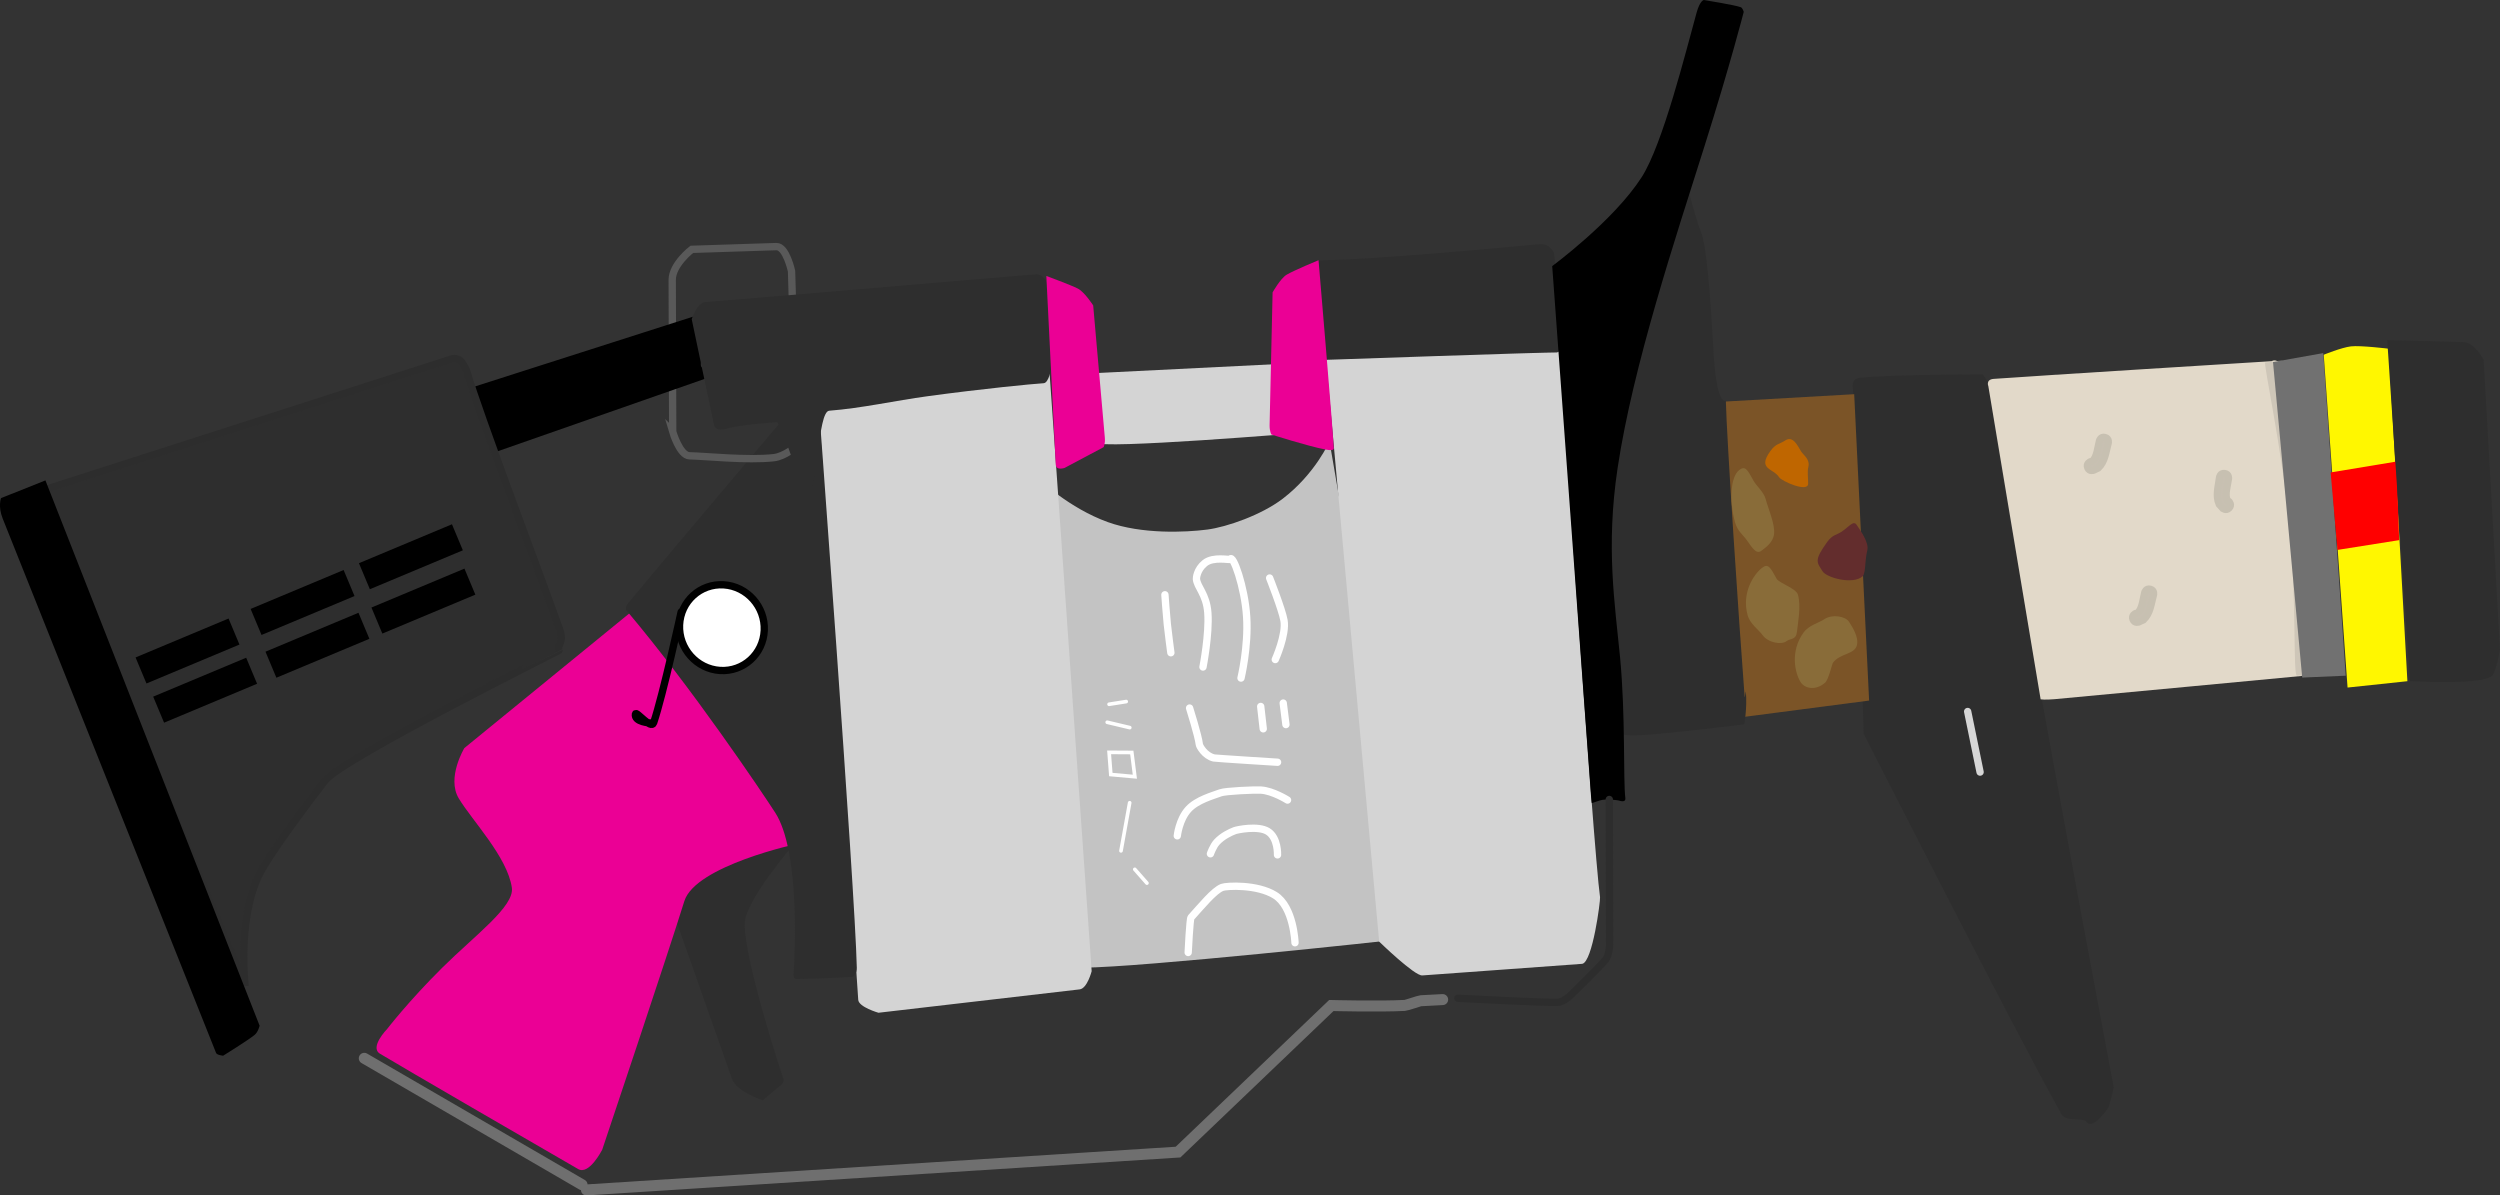 <svg version="1.1" xmlns="http://www.w3.org/2000/svg" xmlns:xlink="http://www.w3.org/1999/xlink" width="341.019" height="163.066" viewBox="0,0,341.019,163.066"><rect x="0" y="0" width="341.019" height="163.066" fill="#333333" stroke="none"/><g transform="translate(-90.981,-107.851)"><g data-paper-data="{&quot;isPaintingLayer&quot;:true}" fill-rule="nonzero" stroke-linejoin="miter" stroke-miterlimit="10" stroke-dasharray="" stroke-dashoffset="0" style="mix-blend-mode: normal"><path d="M378.644,258.836c0,0 -2.211,3.392 -3.096,1.985c-0.302,-0.48 -2.791,0.04 -3.329,-0.917c-6.373,-11.339 -27.022,-51.975 -27.022,-51.975c0,0 -1.265,-45.622 -1.482,-47.181c-0.023,-0.163 -0.197,-1.212 0.912,-1.351c3.641,-0.457 16.828,-0.478 16.828,-0.478c0,0 0.872,1.237 0.892,1.524c0.681,9.691 16.939,95.549 16.966,95.761z" data-paper-data="{&quot;index&quot;:null}" fill="#2e2e2e" stroke="none" stroke-width="0" stroke-linecap="butt"/><path d="M328.966,205.629l-2.84,-42.993l17.781,-1.013l2.036,41.79z" fill="#7b5427" stroke="none" stroke-width="0" stroke-linecap="butt"/><path d="M326.399,162.509c0.112,5.061 1.789,30.288 2.564,40.402c0.022,0.287 0.153,-0.956 0.173,-0.692c0.18,2.339 -0.227,4.431 -0.227,4.431c0,0 -11.332,1.437 -15.001,1.517c-1.117,0.024 -1.943,-0.158 -1.944,-0.323c-0.013,-1.574 -1.997,-31.603 -1.997,-31.603l10.546,-45.616c0,0 1.585,6.652 2.487,8.856c0.775,1.893 1.278,8.368 1.706,16.154c0.427,7.785 1.693,6.874 1.693,6.874z" fill="#2e2e2e" stroke="none" stroke-width="0" stroke-linecap="butt"/><path d="M232.731,173.231c0,0 4.097,3.943 9.369,5.841c4.623,1.665 10.57,1.406 13.561,1.016c2.675,-0.349 7.387,-1.987 10.29,-4.205c4.453,-3.402 6.383,-7.822 6.383,-7.822c0,0 11.736,67.676 10.699,67.797c-3.358,0.39 -35.997,3.918 -44.38,3.995c-0.171,0.002 -5.921,-66.621 -5.921,-66.621z" fill="#c3c3c3" stroke="#000000" stroke-width="0" stroke-linecap="butt"/><path d="M284.99,240.907c-1.04,0.094 -5.88,-4.612 -5.88,-4.612l-7.305,-79.885l31.971,-0.573c0,0 4.513,67.605 5.463,74.406c0.064,0.459 -1.015,8.834 -2.429,9.08c-0.243,0.042 -20.729,1.485 -21.82,1.584z" data-paper-data="{&quot;index&quot;:null}" fill="#d4d4d4" stroke="none" stroke-width="0" stroke-linecap="butt"/><path d="M240.551,168.219c-0.458,-6.851 0.35,-9.497 0.35,-9.497l27.3,-1.358l0.905,9.489c0,0 -28.489,2.359 -28.556,1.366z" fill="#d4d4d4" stroke="none" stroke-width="0" stroke-linecap="butt"/><path d="M210.813,245.999c0,0 -2.696,-0.77 -2.763,-1.763c-0.458,-6.851 -5.429,-81.164 -5.429,-81.164l31.415,-5.964l5.857,83.216c0,0 -0.602,2.366 -1.639,2.486c-3.868,0.449 -27.442,3.188 -27.442,3.188z" fill="#d4d4d4" stroke="none" stroke-width="0" stroke-linecap="butt"/><path d="M195.044,257.941c0,0 -3.588,-1.145 -4.214,-2.922c-1.809,-5.128 -10.547,-29.902 -10.547,-29.902l19.032,-2.171c0,0 -6.674,7.706 -6.749,10.863c-0.116,4.904 5.168,20.934 5.243,21.123c0.277,0.704 -0.527,1.097 -0.527,1.097z" fill="#2e2e2e" stroke="none" stroke-width="0" stroke-linecap="butt"/><path d="M173.132,264.67c0,0 -1.778,3.52 -3.282,2.652c-6.2,-3.58 -23.549,-13.635 -27.039,-15.737c-1.456,-0.877 0.975,-3.369 0.975,-3.369c0,0 2.901,-3.776 7.501,-8.341c4.465,-4.431 9.893,-8.386 9.515,-10.94c-0.622,-4.206 -5.396,-9.113 -7.24,-12.173c-1.691,-2.806 0.76,-6.869 0.76,-6.869l23.972,-19.568l21.479,32.615c0,0 -13.942,2.987 -15.445,7.84c-2.162,6.981 -11.196,33.89 -11.196,33.89z" fill="#eb0095" stroke="none" stroke-width="0" stroke-linecap="butt"/><path d="M196.732,218.713c-1.709,-2.649 -11.294,-16.955 -20.358,-27.671c-0.009,-0.01 -0.109,-0.436 0.314,-0.951c4.038,-4.905 25.724,-30.527 25.724,-30.527c0,0 5.228,69.894 5.443,80.279c0.017,0.83 -0.493,1.253 -0.545,1.257c-4.309,0.27 -7.482,0.288 -7.482,0.288c0,0 -0.648,0.155 -0.599,-0.581c0.26,-3.865 0.744,-17.07 -2.497,-22.094z" fill="#2e2e2e" stroke="none" stroke-width="0" stroke-linecap="butt"/><path d="M182.743,166.741c0,0 -0.041,-16.28 -0.067,-20.7c-0.013,-2.123 2.67,-4.178 2.67,-4.178c0,0 8.932,-0.29 11.54,-0.375c1.338,-0.043 2.069,3.355 2.069,3.355l0.686,23.85c0,0 -1.575,1.418 -3.108,1.589c-3.609,0.403 -9.431,-0.221 -11.491,-0.255c-1.345,-0.022 -2.299,-3.286 -2.299,-3.286z" fill="none" stroke="#595959" stroke-width="1" stroke-linecap="butt"/><path d="M156.152,170.357l-4.088,-8.605l37.423,-11.977c0,0 -3.165,6.518 -2.897,7.961c0.118,0.637 2.785,1.001 2.785,1.001z" fill="#000000" stroke="none" stroke-width="0" stroke-linecap="butt"/><path d="M124.422,242.344l-28.009,-67.487l56.299,-18.082c0,0 0.803,-0.14 1.239,0.46c0.299,0.411 0.595,0.908 0.745,1.416c1.773,6.001 9.489,26.292 12.633,35.072c0.638,1.782 -0.405,2.091 -0.1,2.86c0.021,0.052 -29.609,14.749 -31.929,17.771c-2.844,3.705 -6.466,8.554 -8.456,11.878c-3.614,6.034 -2.422,16.113 -2.422,16.113z" fill="#2e2e2e" stroke="#2d2d2d" stroke-width="1" stroke-linecap="butt"/><path d="M121.419,251.858c0,0 -0.845,-0.081 -0.96,-0.37c-0.104,-0.26 -0.343,-0.86 -0.699,-1.751c-4.108,-10.287 -23.701,-59.354 -28.416,-71.161c-0.654,-1.639 -0.225,-2.778 -0.225,-2.778l6.058,-2.417l29.217,74.383c0,0 -0.194,0.856 -0.676,1.252c-0.899,0.74 -4.299,2.842 -4.299,2.842z" fill="#000000" stroke="none" stroke-width="0" stroke-linecap="butt"/><path d="M113.363,206.43l-1.487,-3.552l12.686,-5.309l1.487,3.552z" fill="#000000" stroke="none" stroke-width="0" stroke-linecap="butt"/><path d="M110.959,201.083l-1.487,-3.552l12.686,-5.309l1.487,3.552z" fill="#000000" stroke="none" stroke-width="0" stroke-linecap="butt"/><path d="M128.681,200.298l-1.487,-3.552l12.686,-5.309l1.487,3.552z" fill="#000000" stroke="none" stroke-width="0" stroke-linecap="butt"/><path d="M126.654,194.465l-1.487,-3.552l12.686,-5.309l1.487,3.552z" fill="#000000" stroke="none" stroke-width="0" stroke-linecap="butt"/><path d="M143.136,194.275l-1.487,-3.552l12.686,-5.309l1.487,3.552z" fill="#000000" stroke="none" stroke-width="0" stroke-linecap="butt"/><path d="M141.432,188.226l-1.487,-3.552l12.686,-5.309l1.487,3.552z" fill="#000000" stroke="none" stroke-width="0" stroke-linecap="butt"/><path d="M188.39,165.85c-0.463,-2.109 -3.055,-14.461 -3.055,-14.461c0,0 0.728,-2.249 1.818,-2.333c7.987,-0.613 40.209,-3.406 45.054,-3.778c1.142,-0.088 1.53,1.065 1.53,1.065l0.642,11.74c0,0 -0.325,1.996 -1.03,2.04c-1.571,0.099 -8.314,0.749 -15.853,1.777c-4.446,0.606 -8.976,1.633 -13.407,1.976c-1.612,0.124 -1.497,11.167 -2.978,11.27c-0.722,0.051 -3.508,-9.751 -4.184,-9.704c-5.392,0.378 -6.919,0.901 -6.919,0.901c0,0 -1.414,0.425 -1.615,-0.492z" fill="#2e2e2e" stroke="none" stroke-width="0" stroke-linecap="butt"/><path d="M236.204,171.676c0,0 -1.172,0.417 -1.212,-0.46c-0.157,-3.401 -1.282,-25.721 -1.282,-25.721c0,0 3.294,1.21 4.31,1.727c0.901,0.458 2.08,2.289 2.08,2.289c0,0 1.358,15.31 1.589,18.048c0.071,0.84 -0.164,1.286 -0.164,1.286z" fill="#eb0095" stroke="none" stroke-width="0" stroke-linecap="butt"/><path d="M195.231,193.839c-0.141,3.226 -2.842,5.674 -6.033,5.469c-3.191,-0.206 -5.663,-2.987 -5.522,-6.213c0.141,-3.226 2.842,-5.674 6.033,-5.469c3.191,0.206 5.663,2.987 5.522,6.213z" fill="#ffffff" stroke="#000000" stroke-width="1" stroke-linecap="butt"/><path d="M183.894,191.331c0,0 -2.463,11.298 -3.755,15.118c-0.333,0.984 -2.388,-1.691 -2.478,-1.201c-0.207,1.124 2.046,1.223 2.046,1.223" fill="none" stroke="#000000" stroke-width="1" stroke-linecap="round"/><path d="M170.38,269.459l-29.706,-17.246" fill="none" stroke="#6f6f6f" stroke-width="1.5" stroke-linecap="round"/><path d="M287.769,244.201c0,0 -1.644,0.088 -2.971,0.159c-0.216,0.012 -1.919,0.622 -2.214,0.638c-3.385,0.181 -9.998,0.014 -9.998,0.014l-20.911,19.994l-80.699,5.161" fill="none" stroke="#6f6f6f" stroke-width="1.5" stroke-linecap="round"/><path d="M250.696,196.892c0,0 -0.363,-2.701 -0.488,-3.917c-0.143,-1.396 -0.323,-3.994 -0.323,-3.994" fill="none" stroke="#ffffff" stroke-width="1" stroke-linecap="round"/><path d="M264.168,186.696c0,0 1.684,4.25 1.958,5.777c0.347,1.94 -1.188,5.344 -1.188,5.344" fill="none" stroke="#ffffff" stroke-width="1" stroke-linecap="round"/><path d="M255.078,198.837c0,0 0.877,-4.505 0.662,-7.399c-0.191,-2.566 -1.469,-3.478 -1.557,-4.629c-0.007,-0.094 0.049,-1.27 1.156,-2.154c1.166,-0.93 3.39,-0.379 3.448,-0.512c0.347,-0.801 1.996,3.755 2.25,7.872c0.252,4.076 -0.775,8.329 -0.775,8.329" fill="none" stroke="#ffffff" stroke-width="1" stroke-linecap="round"/><path d="M242.265,203.919l2.339,-0.37" fill="none" stroke="#ffffff" stroke-width="0.5" stroke-linecap="round"/><path d="M245.089,207.103l-3.074,-0.73" fill="none" stroke="#ffffff" stroke-width="0.5" stroke-linecap="round"/><path d="M242.505,213.504l-0.233,-3.027l3.096,0.019l0.416,3.302z" fill="none" stroke="#ffffff" stroke-width="0.5" stroke-linecap="round"/><path d="M245.078,217.354l-1.185,6.56" fill="none" stroke="#ffffff" stroke-width="0.5" stroke-linecap="round"/><path d="M245.776,226.434l1.653,1.879" fill="none" stroke="#ffffff" stroke-width="0.5" stroke-linecap="round"/><path d="M262.95,204.217l0.347,3.05" fill="none" stroke="#ffffff" stroke-width="1" stroke-linecap="round"/><path d="M266.022,203.755l0.37,2.935" fill="none" stroke="#ffffff" stroke-width="1" stroke-linecap="round"/><path d="M265.252,211.827c0,0 -8.467,-0.53 -8.685,-0.583c-1.269,-0.307 -1.965,-1.63 -1.987,-1.839c-0.124,-1.146 -1.33,-4.972 -1.33,-4.972" fill="none" stroke="#ffffff" stroke-width="1" stroke-linecap="round"/><path d="M251.573,221.864c0,0 0.235,-2.214 1.508,-3.614c1.171,-1.288 3.363,-1.868 4.38,-2.252c0.672,-0.254 4.623,-0.425 5.529,-0.373c1.61,0.093 3.62,1.36 3.62,1.36" fill="none" stroke="#ffffff" stroke-width="1" stroke-linecap="round"/><path d="M256.093,224.313c0,0 0.359,-1.029 0.858,-1.577c0.763,-0.838 1.85,-1.348 2.465,-1.58c0.326,-0.123 3.175,-0.725 4.511,0.106c1.417,0.881 1.316,3.201 1.316,3.201" fill="none" stroke="#ffffff" stroke-width="1" stroke-linecap="round"/><path d="M253.058,237.777c0,0 0.221,-4.586 0.388,-4.769c1.387,-1.524 3.133,-3.688 4.251,-4.11c0.593,-0.224 4.764,-0.446 7.194,1.065c2.576,1.601 2.737,6.485 2.737,6.485" fill="none" stroke="#ffffff" stroke-width="1" stroke-linecap="round"/><path d="M270.232,143.357c6.476,0.059 24.322,-1.607 30.728,-2.195c1.518,-0.139 2.01,1.242 2.01,1.242c0,0 0.837,7.921 0.803,11.591c-0.01,1.118 -0.218,1.937 -0.383,1.933c-1.573,-0.036 -31.649,1.011 -31.649,1.011c0,0 -2.603,-13.593 -1.509,-13.583z" fill="#2e2e2e" stroke="none" stroke-width="0" stroke-linecap="butt"/><path d="M264.41,167.121c0,0 -0.263,-0.43 -0.247,-1.273c0.052,-2.747 0.411,-18.113 0.411,-18.113c0,0 1.058,-1.903 1.927,-2.419c0.98,-0.582 4.339,-1.973 4.339,-1.973c0,0 2.019,23.738 2.049,25.296c0.006,0.32 0.33,0.806 -1.1,0.531c-2.497,-0.48 -7.379,-2.049 -7.379,-2.049z" data-paper-data="{&quot;index&quot;:null}" fill="#eb0095" stroke="none" stroke-width="0" stroke-linecap="butt"/><path d="M308.114,217.401c0,0 -0.048,-0.155 -0.115,-1.064c-0.454,-6.153 -5.285,-72.191 -5.285,-72.191c0,0 8.374,-6.161 12.206,-12.128c2.888,-4.496 6.04,-17.217 7.489,-22.437c0.474,-1.708 0.997,-1.73 0.997,-1.73c0,0 4.263,0.687 5.035,0.985c0.247,0.096 0.402,0.628 0.402,0.628c0,0 -1.846,7.211 -5.321,18.216c-3.985,12.62 -9.785,30.035 -11.885,44.005c-1.63,10.842 -0.361,18.582 0.332,25.808c0.759,7.909 0.419,16.769 0.721,19.218c0.088,0.71 -0.849,0.344 -0.849,0.344c0,0 -1.679,-0.329 -2.646,-0.01c-0.481,0.158 -1.081,0.356 -1.081,0.356z" fill="#000000" stroke="none" stroke-width="0" stroke-linecap="butt"/><path d="M310.5,216.904l0.046,19.913c0,0 -0.095,1.389 -0.535,1.922c-0.968,1.17 -4.9,4.98 -4.9,4.98c0,0 -0.934,0.821 -1.554,0.846c-2.111,0.086 -13.72,-0.542 -13.72,-0.542" fill="none" stroke="#2d2d2d" stroke-width="1" stroke-linecap="round"/><path d="M331.811,175.863c0.441,1.603 1.302,3.487 1.166,4.814c-0.122,1.188 -1.188,1.882 -1.73,2.303c-0.687,0.533 -1.242,-0.393 -1.994,-1.456c-0.506,-0.715 -1.264,-1.209 -1.601,-2.432c-0.837,-3.039 -0.584,-6.226 0.565,-7.117c0.818,-0.635 1.128,-0.083 1.967,1.468c0.34,0.628 1.387,1.544 1.628,2.42z" fill="#896c39" stroke="none" stroke-width="0" stroke-linecap="butt"/><path d="M336.234,188.972c0.441,1.603 0.006,3.711 -0.131,5.038c-0.122,1.188 -0.892,0.881 -1.435,1.303c-0.687,0.533 -2.519,0.219 -3.272,-0.844c-0.506,-0.715 -1.69,-1.486 -2.027,-2.709c-0.837,-3.039 0.825,-5.56 1.973,-6.452c0.818,-0.635 1.128,-0.083 1.967,1.468c0.34,0.628 2.683,1.32 2.924,2.196z" fill="#896c39" stroke="none" stroke-width="0" stroke-linecap="butt"/><path d="M339.944,200.967c-1.329,1.16 -2.813,0.792 -3.357,-0.089c-0.765,-1.237 -1.44,-4.18 0.407,-6.735c0.743,-1.028 2.121,-1.336 2.846,-1.83c1.077,-0.733 2.903,-0.386 3.36,0.353c0.361,0.584 1.377,2.048 1.076,3.204c-0.336,1.291 -2.316,1.068 -3.29,2.416c-0.079,0.109 -0.583,2.281 -1.042,2.681z" data-paper-data="{&quot;index&quot;:null}" fill="#896c39" stroke="none" stroke-width="0" stroke-linecap="butt"/><path d="M345.04,186.477c-1.329,1.16 -4.907,0.183 -5.451,-0.698c-0.765,-1.237 -1.214,-1.439 0.632,-3.994c0.743,-1.028 1.27,-0.928 1.994,-1.421c1.077,-0.733 1.606,-1.607 2.062,-0.868c0.361,0.584 1.711,2.307 1.41,3.463c-0.336,1.291 -0.189,3.118 -0.648,3.518z" data-paper-data="{&quot;index&quot;:null}" fill="#632d2d" stroke="none" stroke-width="0" stroke-linecap="butt"/><path d="M333.666,172.95c-0.765,-1.237 -3.029,-1.03 -1.183,-3.585c0.743,-1.028 1.27,-0.928 1.994,-1.421c1.077,-0.733 1.719,0.726 2.176,1.466c0.361,0.584 1.283,1.066 0.983,2.222c-0.133,0.511 -0.003,1.476 -0.013,2.209c-0.017,1.24 -3.628,-0.36 -3.957,-0.892z" data-paper-data="{&quot;index&quot;:null}" fill="#bf6600" stroke="none" stroke-width="0" stroke-linecap="butt"/><path d="M361.079,213.17l-1.695,-8.265" fill="none" stroke="#d6d6d6" stroke-width="1" stroke-linecap="round"/><path d="M369.339,203.246l-7.135,-42.727c0,0 -0.389,-0.902 0.749,-0.987c4.78,-0.361 37.894,-2.414 37.894,-2.414c0,0 1.152,-0.554 1.329,1.173c0.521,5.1 2.756,32.653 3.391,40.316c0.107,1.296 -0.688,1.455 -0.688,1.455c0,0 -29.082,2.752 -33.696,3.166c-1.213,0.109 -1.844,0.018 -1.844,0.018z" fill="#e2d9c9" stroke="none" stroke-width="0" stroke-linecap="butt"/><path d="M376.365,176.155c-0.485,-0.376 -0.109,-0.861 -0.109,-0.861l0.157,-0.199c0.513,-0.759 0.568,-1.559 0.593,-2.467c0,0 0.019,-0.614 0.633,-0.594c0.614,0.019 0.594,0.633 0.594,0.633c-0.039,1.159 -0.167,2.111 -0.791,3.099l-0.217,0.283c0,0 -0.376,0.485 -0.861,0.109z" fill="#e2d9c9" stroke="none" stroke-width="0.5" stroke-linecap="butt"/><path d="M375.768,171.651c-0.234,-0.567 0.333,-0.802 0.333,-0.802l0.279,-0.077c0.666,-0.524 0.772,-2.01 0.991,-2.81c0,0 0.162,-0.592 0.754,-0.43c0.592,0.162 0.43,0.754 0.43,0.754c-0.338,1.232 -0.428,2.505 -1.356,3.399l-0.63,0.298c0,0 -0.567,0.234 -0.802,-0.333z" fill="#c8c0b2" stroke="#c7c0b1" stroke-width="1" stroke-linecap="butt"/><path d="M394.166,177.152l-0.468,-0.516c-0.515,-1.182 -0.112,-2.392 0.048,-3.66c0,0 0.077,-0.609 0.686,-0.533c0.609,0.077 0.533,0.686 0.533,0.686c-0.103,0.823 -0.574,2.236 -0.159,2.976l0.228,0.178c0,0 0.435,0.434 0.001,0.868c-0.434,0.435 -0.868,0.001 -0.868,0.001z" data-paper-data="{&quot;index&quot;:null}" fill="#c8c0b2" stroke="#c7c0b1" stroke-width="1" stroke-linecap="butt"/><path d="M381.944,192.352c-0.234,-0.567 0.333,-0.802 0.333,-0.802l0.279,-0.077c0.666,-0.524 0.772,-2.01 0.991,-2.81c0,0 0.162,-0.592 0.754,-0.43c0.592,0.162 0.43,0.754 0.43,0.754c-0.338,1.232 -0.428,2.505 -1.356,3.399l-0.63,0.298c0,0 -0.567,0.234 -0.802,-0.333z" fill="#c8c0b2" stroke="#c7c0b1" stroke-width="1" stroke-linecap="butt"/><path d="M399.978,157.297c4.78,-0.361 0.87,-0.179 0.87,-0.179c0,0 1.152,-0.554 1.329,1.173c0.521,5.1 2.756,32.653 3.391,40.316c0.107,1.296 -0.141,1.227 -0.122,1.199c0.011,-0.016 0.559,0.066 -1.133,0.217c-0.579,0.052 -0.028,-10.125 -1.008,-20.182c-1.075,-11.026 -3.632,-22.522 -3.326,-22.545z" fill="#cec6b8" stroke="none" stroke-width="0" stroke-linecap="butt"/><path d="M405.02,200.278l-3.984,-43.04l6.854,-1.224l3.062,44.008z" fill="#717171" stroke="none" stroke-width="0" stroke-linecap="butt"/><path d="M411.206,201.639l-3.252,-45.398c0,0 2.427,-0.989 3.709,-1.142c1.29,-0.154 5.173,0.321 5.173,0.321l2.532,45.352z" fill="#fff700" stroke="none" stroke-width="0" stroke-linecap="butt"/><path d="M409.832,182.863l-0.934,-10.567l8.968,-1.486l0.377,10.72z" fill="#ff0000" stroke="none" stroke-width="0" stroke-linecap="butt"/><path d="M419.719,200.752l-3.104,-46.515c0,0 8.119,0.232 10.405,0.281c1.496,0.032 2.75,2.393 2.75,2.393l2.23,39.581c0,0 -0.567,3.152 -1.101,3.568c-1.675,1.306 -11.18,0.692 -11.18,0.692z" fill="#2e2e2e" stroke="none" stroke-width="0" stroke-linecap="butt"/></g></g></svg>